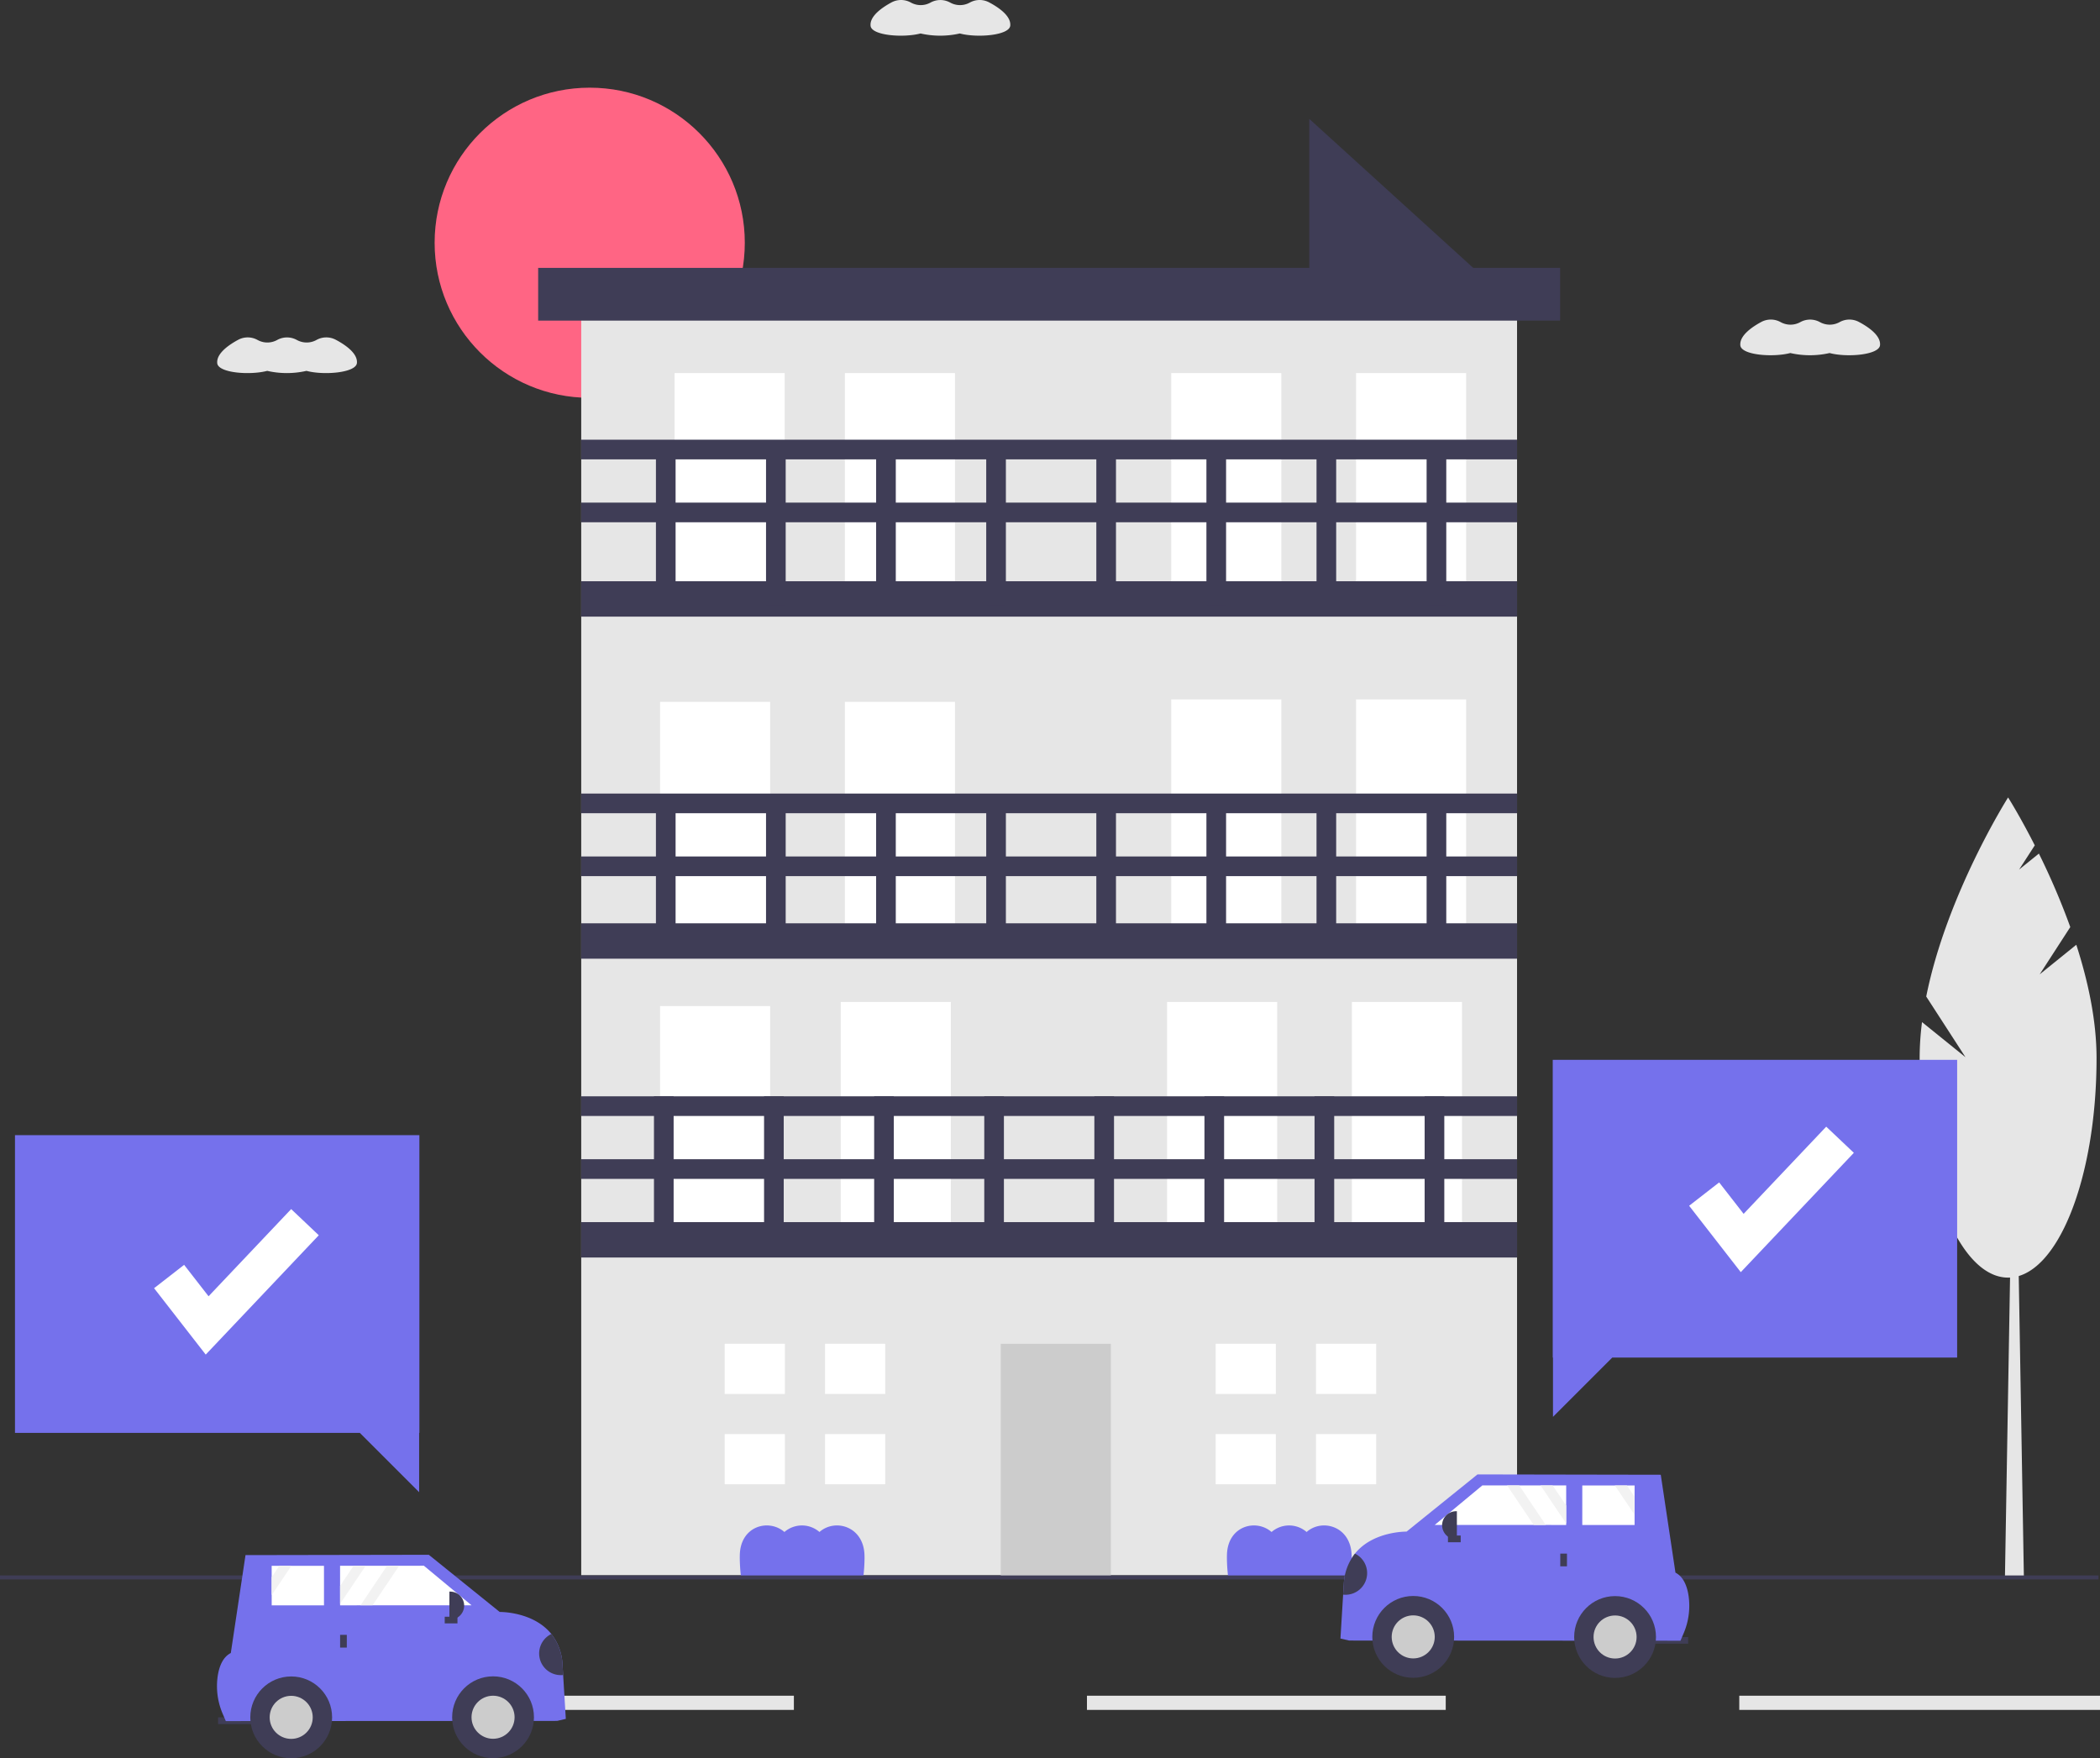 <svg xmlns="http://www.w3.org/2000/svg" data-name="Layer 1" width="888.516" height="743.976" viewBox="0 0 888.516 743.976" xmlns:xlink="http://www.w3.org/1999/xlink" style="user-select: auto;"><rect x="0" y="0" width="888.516" height="743.976" fill="#333333" stroke="none"/><title style="user-select: auto;">order_a_car</title><circle cx="249.509" cy="102.717" r="65.617" fill="#ff6584" style="user-select: auto;"/><polygon points="632.671 121.848 553.963 121.848 553.963 50.296 632.671 121.848" fill="#3f3d56" style="user-select: auto;"/><rect x="245.916" y="119.506" width="395.951" height="547.029" fill="#e6e6e6" style="user-select: auto;"/><rect x="285.419" y="157.86" width="46.582" height="98.156" fill="#fff" style="user-select: auto;"/><rect x="357.472" y="157.86" width="46.582" height="98.156" fill="#fff" style="user-select: auto;"/><rect x="279.28" y="296.983" width="46.582" height="98.156" fill="#fff" style="user-select: auto;"/><rect x="357.472" y="296.983" width="46.582" height="98.156" fill="#fff" style="user-select: auto;"/><rect x="279.28" y="425.709" width="46.582" height="98.156" fill="#fff" style="user-select: auto;"/><rect x="355.718" y="423.955" width="46.582" height="98.156" fill="#fff" style="user-select: auto;"/><rect x="423.423" y="568.599" width="46.582" height="98.156" fill="#ccc" style="user-select: auto;"/><rect x="493.802" y="423.955" width="46.582" height="98.156" fill="#fff" style="user-select: auto;"/><rect x="571.994" y="423.955" width="46.582" height="98.156" fill="#fff" style="user-select: auto;"/><rect x="495.556" y="295.944" width="46.582" height="98.156" fill="#fff" style="user-select: auto;"/><rect x="573.748" y="295.944" width="46.582" height="98.156" fill="#fff" style="user-select: auto;"/><rect x="495.556" y="157.86" width="46.582" height="98.156" fill="#fff" style="user-select: auto;"/><rect x="573.748" y="157.86" width="46.582" height="98.156" fill="#fff" style="user-select: auto;"/><rect x="245.916" y="245.944" width="395.951" height="14.973" fill="#3f3d56" style="user-select: auto;"/><rect x="245.916" y="362.4" width="395.951" height="8.318" fill="#3f3d56" style="user-select: auto;"/><rect x="245.916" y="335.781" width="395.951" height="8.318" fill="#3f3d56" style="user-select: auto;"/><rect x="403.322" y="571.009" width="66.546" height="8.318" transform="translate(856.022 60.561) rotate(90)" fill="#3f3d56" style="user-select: auto;"/><rect x="449.904" y="571.009" width="66.546" height="8.318" transform="translate(902.604 13.979) rotate(90)" fill="#3f3d56" style="user-select: auto;"/><rect x="496.487" y="571.009" width="66.546" height="8.318" transform="translate(949.187 -32.604) rotate(90)" fill="#3f3d56" style="user-select: auto;"/><rect x="543.069" y="571.009" width="66.546" height="8.318" transform="translate(995.769 -79.186) rotate(90)" fill="#3f3d56" style="user-select: auto;"/><rect x="589.652" y="571.009" width="66.546" height="8.318" transform="translate(1042.352 -125.769) rotate(90)" fill="#3f3d56" style="user-select: auto;"/><rect x="636.234" y="571.009" width="66.546" height="8.318" transform="translate(1088.934 -172.351) rotate(90)" fill="#3f3d56" style="user-select: auto;"/><rect x="682.817" y="571.009" width="66.546" height="8.318" transform="translate(1135.517 -218.934) rotate(90)" fill="#3f3d56" style="user-select: auto;"/><rect x="729.399" y="571.009" width="66.546" height="8.318" transform="translate(1182.099 -265.516) rotate(90)" fill="#3f3d56" style="user-select: auto;"/><rect x="404.154" y="444.571" width="66.546" height="8.318" transform="translate(730.415 -66.709) rotate(90)" fill="#3f3d56" style="user-select: auto;"/><rect x="450.736" y="444.571" width="66.546" height="8.318" transform="translate(776.998 -113.291) rotate(90)" fill="#3f3d56" style="user-select: auto;"/><rect x="497.319" y="444.571" width="66.546" height="8.318" transform="translate(823.58 -159.874) rotate(90)" fill="#3f3d56" style="user-select: auto;"/><rect x="543.901" y="444.571" width="66.546" height="8.318" transform="translate(870.163 -206.456) rotate(90)" fill="#3f3d56" style="user-select: auto;"/><rect x="590.484" y="444.571" width="66.546" height="8.318" transform="translate(916.745 -253.039) rotate(90)" fill="#3f3d56" style="user-select: auto;"/><rect x="637.066" y="444.571" width="66.546" height="8.318" transform="translate(963.328 -299.621) rotate(90)" fill="#3f3d56" style="user-select: auto;"/><rect x="683.649" y="444.571" width="66.546" height="8.318" transform="translate(1009.91 -346.204) rotate(90)" fill="#3f3d56" style="user-select: auto;"/><rect x="730.231" y="444.571" width="66.546" height="8.318" transform="translate(1056.493 -392.786) rotate(90)" fill="#3f3d56" style="user-select: auto;"/><rect x="404.154" y="296.505" width="66.546" height="8.318" transform="translate(582.35 -214.774) rotate(90)" fill="#3f3d56" style="user-select: auto;"/><rect x="450.736" y="296.505" width="66.546" height="8.318" transform="translate(628.932 -261.357) rotate(90)" fill="#3f3d56" style="user-select: auto;"/><rect x="497.319" y="296.505" width="66.546" height="8.318" transform="translate(675.515 -307.939) rotate(90)" fill="#3f3d56" style="user-select: auto;"/><rect x="543.901" y="296.505" width="66.546" height="8.318" transform="translate(722.097 -354.522) rotate(90)" fill="#3f3d56" style="user-select: auto;"/><rect x="590.484" y="296.505" width="66.546" height="8.318" transform="translate(768.68 -401.104) rotate(90)" fill="#3f3d56" style="user-select: auto;"/><rect x="637.066" y="296.505" width="66.546" height="8.318" transform="translate(815.262 -447.687) rotate(90)" fill="#3f3d56" style="user-select: auto;"/><rect x="683.649" y="296.505" width="66.546" height="8.318" transform="translate(861.845 -494.269) rotate(90)" fill="#3f3d56" style="user-select: auto;"/><rect x="730.231" y="296.505" width="66.546" height="8.318" transform="translate(908.427 -540.852) rotate(90)" fill="#3f3d56" style="user-select: auto;"/><rect x="245.916" y="212.671" width="395.951" height="8.318" fill="#3f3d56" style="user-select: auto;"/><rect x="245.916" y="186.052" width="395.951" height="8.318" fill="#3f3d56" style="user-select: auto;"/><rect x="245.916" y="390.682" width="395.951" height="14.973" fill="#3f3d56" style="user-select: auto;"/><rect x="227.696" y="113.351" width="432.392" height="22.312" fill="#3f3d56" style="user-select: auto;"/><polygon points="332.09 589.824 332.09 568.599 306.62 568.599 306.62 589.824 329.967 589.824 332.09 589.824" fill="#fff" style="user-select: auto;"/><polygon points="329.967 606.803 306.62 606.803 306.62 628.028 332.09 628.028 332.09 606.803 329.967 606.803" fill="#fff" style="user-select: auto;"/><rect x="349.07" y="568.599" width="25.47" height="21.225" fill="#fff" style="user-select: auto;"/><rect x="349.07" y="606.803" width="25.47" height="21.225" fill="#fff" style="user-select: auto;"/><polygon points="539.823 589.824 539.823 568.599 514.353 568.599 514.353 589.824 537.7 589.824 539.823 589.824" fill="#fff" style="user-select: auto;"/><polygon points="537.7 606.803 514.353 606.803 514.353 628.028 539.823 628.028 539.823 606.803 537.7 606.803" fill="#fff" style="user-select: auto;"/><rect x="556.802" y="568.599" width="25.47" height="21.225" fill="#fff" style="user-select: auto;"/><rect x="556.802" y="606.803" width="25.47" height="21.225" fill="#fff" style="user-select: auto;"/><rect x="245.916" y="517.12" width="395.951" height="14.973" fill="#3f3d56" style="user-select: auto;"/><rect x="245.916" y="490.502" width="395.951" height="8.318" fill="#3f3d56" style="user-select: auto;"/><rect x="245.916" y="463.883" width="395.951" height="8.318" fill="#3f3d56" style="user-select: auto;"/><path d="M521.529,737.417q.001-.695-.019-1.382c-.356-12.264-12.521-15.59-19.043-9.784a11.314,11.314,0,0,0-14.836,0c-6.55-5.714-18.473-2.625-18.867,9.5q-.022.687-.024,1.382a71.13,71.13,0,0,0,.468,7.63h51.859A70.394,70.394,0,0,0,521.529,737.417Z" transform="translate(-155.742 -78.012)" fill="#7571ec" style="user-select: auto;"/><path d="M727.639,737.417q.001-.695-.019-1.382c-.356-12.264-12.521-15.59-19.043-9.784a11.314,11.314,0,0,0-14.836,0c-6.55-5.714-18.473-2.625-18.867,9.5q-.022.687-.024,1.382a71.133,71.133,0,0,0,.468,7.63h51.859A70.394,70.394,0,0,0,727.639,737.417Z" transform="translate(-155.742 -78.012)" fill="#7571ec" style="user-select: auto;"/><polygon points="856.314 667.579 848.294 667.579 850.967 510.911 853.641 510.911 856.314 667.579" fill="#e6e6e6" style="user-select: auto;"/><path d="M1018.739,490.289l12.946-20.008a299.962,299.962,0,0,0-13.282-31.092l-8.372,6.762,6.629-10.244c-6.317-12.435-11.288-20.27-11.288-20.27s-25.965,40.916-34.639,84.237l16.613,25.675L968.955,510.493a121.357,121.357,0,0,0-1.009,15.218c0,51.306,16.756,92.898,37.426,92.898s37.426-41.592,37.426-92.898c0-15.905-3.598-32.546-8.562-47.939Z" transform="translate(-155.742 -78.012)" fill="#e6e6e6" style="user-select: auto;"/><polygon points="828.074 448.447 656.97 448.447 656.97 574.433 657.074 574.433 657.074 599.516 682.157 574.433 828.074 574.433 828.074 448.447" fill="#7571ec" style="user-select: auto;"/><rect x="459.892" y="717.512" width="151.803" height="6" fill="#e6e6e6" style="user-select: auto;"/><rect x="735.892" y="717.512" width="152.624" height="6" fill="#e6e6e6" style="user-select: auto;"/><rect x="183.892" y="717.512" width="152" height="6" fill="#e6e6e6" style="user-select: auto;"/><rect y="666.619" width="887.892" height="1.673" fill="#3f3d56" style="user-select: auto;"/><rect x="852.136" y="770.691" width="17.876" height="2.837" transform="translate(1565.993 1466.667) rotate(-179.969)" fill="#3f3d56" style="user-select: auto;"/><path d="M722.892,771.326l3.688.853,140.168.075,1.26-2.937a29.642,29.642,0,0,0,2.179-16.028c-.604-4.056-2.116-8.086-5.552-9.836L858.416,702.024l-77.548-.139-30.003,24.199s-14.153-.254-21.842,9.318a22.468,22.468,0,0,0-4.7,12.374l-.303,4.98Z" transform="translate(-155.742 -78.012)" fill="#7571ec" style="user-select: auto;"/><circle cx="597.936" cy="692.621" r="17.308" fill="#3f3d56" style="user-select: auto;"/><circle cx="597.936" cy="692.621" r="9.11" fill="#ccc" style="user-select: auto;"/><circle cx="683.343" cy="692.667" r="17.308" fill="#3f3d56" style="user-select: auto;"/><circle cx="683.343" cy="692.667" r="9.11" fill="#ccc" style="user-select: auto;"/><polygon points="607.043 645.244 648.913 645.262 654.024 645.262 662.653 645.268 662.653 644.638 662.659 637.051 662.665 628.53 656.925 628.53 651.813 628.524 642.76 628.518 637.649 628.518 627.197 628.512 607.043 645.244" fill="#fff" style="user-select: auto;"/><polygon points="669.466 645.274 691.594 645.286 691.6 640.944 691.6 633.356 691.606 628.548 688.366 628.548 683.255 628.542 669.472 628.536 669.466 645.274" fill="#fff" style="user-select: auto;"/><rect x="815.551" y="735.767" width="2.837" height="5.391" transform="matrix(-1, -0.001, 0.001, -1, 1477.803, 1399.35)" fill="#3f3d56" style="user-select: auto;"/><rect x="770.015" y="726.805" width="2.837" height="5.391" transform="matrix(-0.001, 1, -1, -0.001, 1345.605, -119.556)" fill="#3f3d56" style="user-select: auto;"/><path d="M765.904,717.469h.312a5.93,5.93,0,0,1,5.93,5.93v0a5.93,5.93,0,0,1-5.93,5.93h-.312a0,0,0,0,1,0,0v-11.86A0,0,0,0,1,765.904,717.469Z" transform="translate(1381.922 1369.196) rotate(-179.969)" fill="#3f3d56" style="user-select: auto;"/><path d="M724.02,752.756a9.166,9.166,0,0,0,5.003-17.354,22.468,22.468,0,0,0-4.7,12.374Z" transform="translate(-155.742 -78.012)" fill="#3f3d56" style="user-select: auto;"/><polygon points="651.813 628.524 662.653 644.638 662.659 637.051 656.925 628.53 651.813 628.524" fill="#f2f2f2" style="user-select: auto;"/><polygon points="683.255 628.542 691.6 640.944 691.6 633.356 688.366 628.548 683.255 628.542" fill="#f2f2f2" style="user-select: auto;"/><polygon points="637.649 628.518 648.913 645.262 654.024 645.262 642.76 628.518 637.649 628.518" fill="#f2f2f2" style="user-select: auto;"/><path d="M566.139,79.06l-.116.063a8.551,8.551,0,0,1-8.153.029q-.108-.058-.216-.115a8.592,8.592,0,0,0-8.144.028l-.108.059a8.551,8.551,0,0,1-8.153.029q-.113-.061-.224-.12a8.543,8.543,0,0,0-8.065-.014c-3.792,2.042-8.919,5.534-8.897,9.478a4.587,4.587,0,0,0,.026.467c.441,4.095,13.799,5.139,21.137,3.209a37.358,37.358,0,0,0,16.621,0c7.307,1.961,20.936.837,21.335-3.305a4.588,4.588,0,0,0,.021-.467c-.023-3.946-5.195-7.401-9.011-9.415A8.535,8.535,0,0,0,566.139,79.06Z" transform="translate(-155.742 -78.012)" fill="#e6e6e6" style="user-select: auto;"/><path d="M934.139,214.276l-.116.063a8.551,8.551,0,0,1-8.153.029q-.108-.058-.216-.115a8.592,8.592,0,0,0-8.144.028l-.108.059a8.551,8.551,0,0,1-8.153.029q-.113-.061-.224-.12a8.543,8.543,0,0,0-8.065-.014c-3.792,2.042-8.919,5.534-8.897,9.478a4.587,4.587,0,0,0,.026.467c.441,4.095,13.799,5.139,21.137,3.209a37.358,37.358,0,0,0,16.621,0c7.307,1.961,20.936.838,21.335-3.305a4.588,4.588,0,0,0,.021-.467c-.023-3.946-5.195-7.401-9.011-9.415A8.535,8.535,0,0,0,934.139,214.276Z" transform="translate(-155.742 -78.012)" fill="#e6e6e6" style="user-select: auto;"/><path d="M289.709,221.824l-.116.063a8.551,8.551,0,0,1-8.153.029q-.108-.058-.216-.115a8.592,8.592,0,0,0-8.144.028l-.108.059a8.551,8.551,0,0,1-8.153.029q-.113-.061-.224-.12a8.543,8.543,0,0,0-8.065-.014c-3.792,2.042-8.919,5.534-8.897,9.478a4.587,4.587,0,0,0,.026.467c.441,4.095,13.799,5.139,21.137,3.209a37.358,37.358,0,0,0,16.621,0c7.307,1.961,20.936.838,21.335-3.305a4.591,4.591,0,0,0,.021-.467c-.023-3.946-5.195-7.401-9.011-9.415A8.535,8.535,0,0,0,289.709,221.824Z" transform="translate(-155.742 -78.012)" fill="#e6e6e6" style="user-select: auto;"/><rect x="92.278" y="726.679" width="17.876" height="2.837" fill="#3f3d56" style="user-select: auto;"/><path d="M395.14,805.327l-3.688.853-140.168.075-1.26-2.937a29.642,29.642,0,0,1-2.179-16.028c.604-4.056,2.116-8.086,5.552-9.836l6.22-41.43,77.548-.139,30.003,24.199s14.153-.254,21.842,9.318a22.468,22.468,0,0,1,4.7,12.374l.303,4.98Z" transform="translate(-155.742 -78.012)" fill="#7571ec" style="user-select: auto;"/><circle cx="208.612" cy="726.622" r="17.308" fill="#3f3d56" style="user-select: auto;"/><circle cx="208.612" cy="726.622" r="9.11" fill="#ccc" style="user-select: auto;"/><circle cx="123.206" cy="726.668" r="17.308" fill="#3f3d56" style="user-select: auto;"/><circle cx="123.206" cy="726.668" r="9.11" fill="#ccc" style="user-select: auto;"/><polygon points="199.505 679.244 157.635 679.263 152.524 679.263 143.895 679.269 143.895 678.639 143.889 671.051 143.883 662.531 149.624 662.531 154.735 662.524 163.788 662.518 168.899 662.518 179.351 662.512 199.505 679.244" fill="#fff" style="user-select: auto;"/><polygon points="137.082 679.275 114.954 679.287 114.948 674.945 114.948 667.357 114.942 662.549 118.182 662.549 123.293 662.543 137.076 662.537 137.082 679.275" fill="#fff" style="user-select: auto;"/><rect x="143.901" y="691.756" width="2.837" height="5.391" fill="#3f3d56" style="user-select: auto;"/><rect x="345.179" y="760.805" width="2.837" height="5.391" transform="translate(954.172 338.483) rotate(89.969)" fill="#3f3d56" style="user-select: auto;"/><path d="M190.143,673.457h.312a5.93,5.93,0,0,1,5.93,5.93v0a5.93,5.93,0,0,1-5.93,5.93h-.312a0,0,0,0,1,0,0V673.457A0,0,0,0,1,190.143,673.457Z" fill="#3f3d56" style="user-select: auto;"/><path d="M394.012,786.757a9.166,9.166,0,0,1-5.003-17.354,22.468,22.468,0,0,1,4.7,12.374Z" transform="translate(-155.742 -78.012)" fill="#3f3d56" style="user-select: auto;"/><polygon points="154.735 662.524 143.895 678.639 143.889 671.051 149.624 662.531 154.735 662.524" fill="#f2f2f2" style="user-select: auto;"/><polygon points="123.293 662.543 114.948 674.945 114.948 667.357 118.182 662.549 123.293 662.543" fill="#f2f2f2" style="user-select: auto;"/><polygon points="168.899 662.518 157.635 679.263 152.524 679.263 163.788 662.518 168.899 662.518" fill="#f2f2f2" style="user-select: auto;"/><polygon points="736.528 538.291 714.678 510.199 727.384 500.316 737.729 513.617 772.679 476.725 784.366 487.797 736.528 538.291" fill="#fff" style="user-select: auto;"/><polygon points="6.34 480.325 177.444 480.325 177.444 606.311 177.34 606.311 177.34 631.394 152.257 606.311 6.34 606.311 6.34 480.325" fill="#7571ec" style="user-select: auto;"/><polygon points="87.042 573.169 65.192 545.077 77.899 535.193 88.244 548.495 123.193 511.603 134.88 522.674 87.042 573.169" fill="#fff" style="user-select: auto;"/></svg>